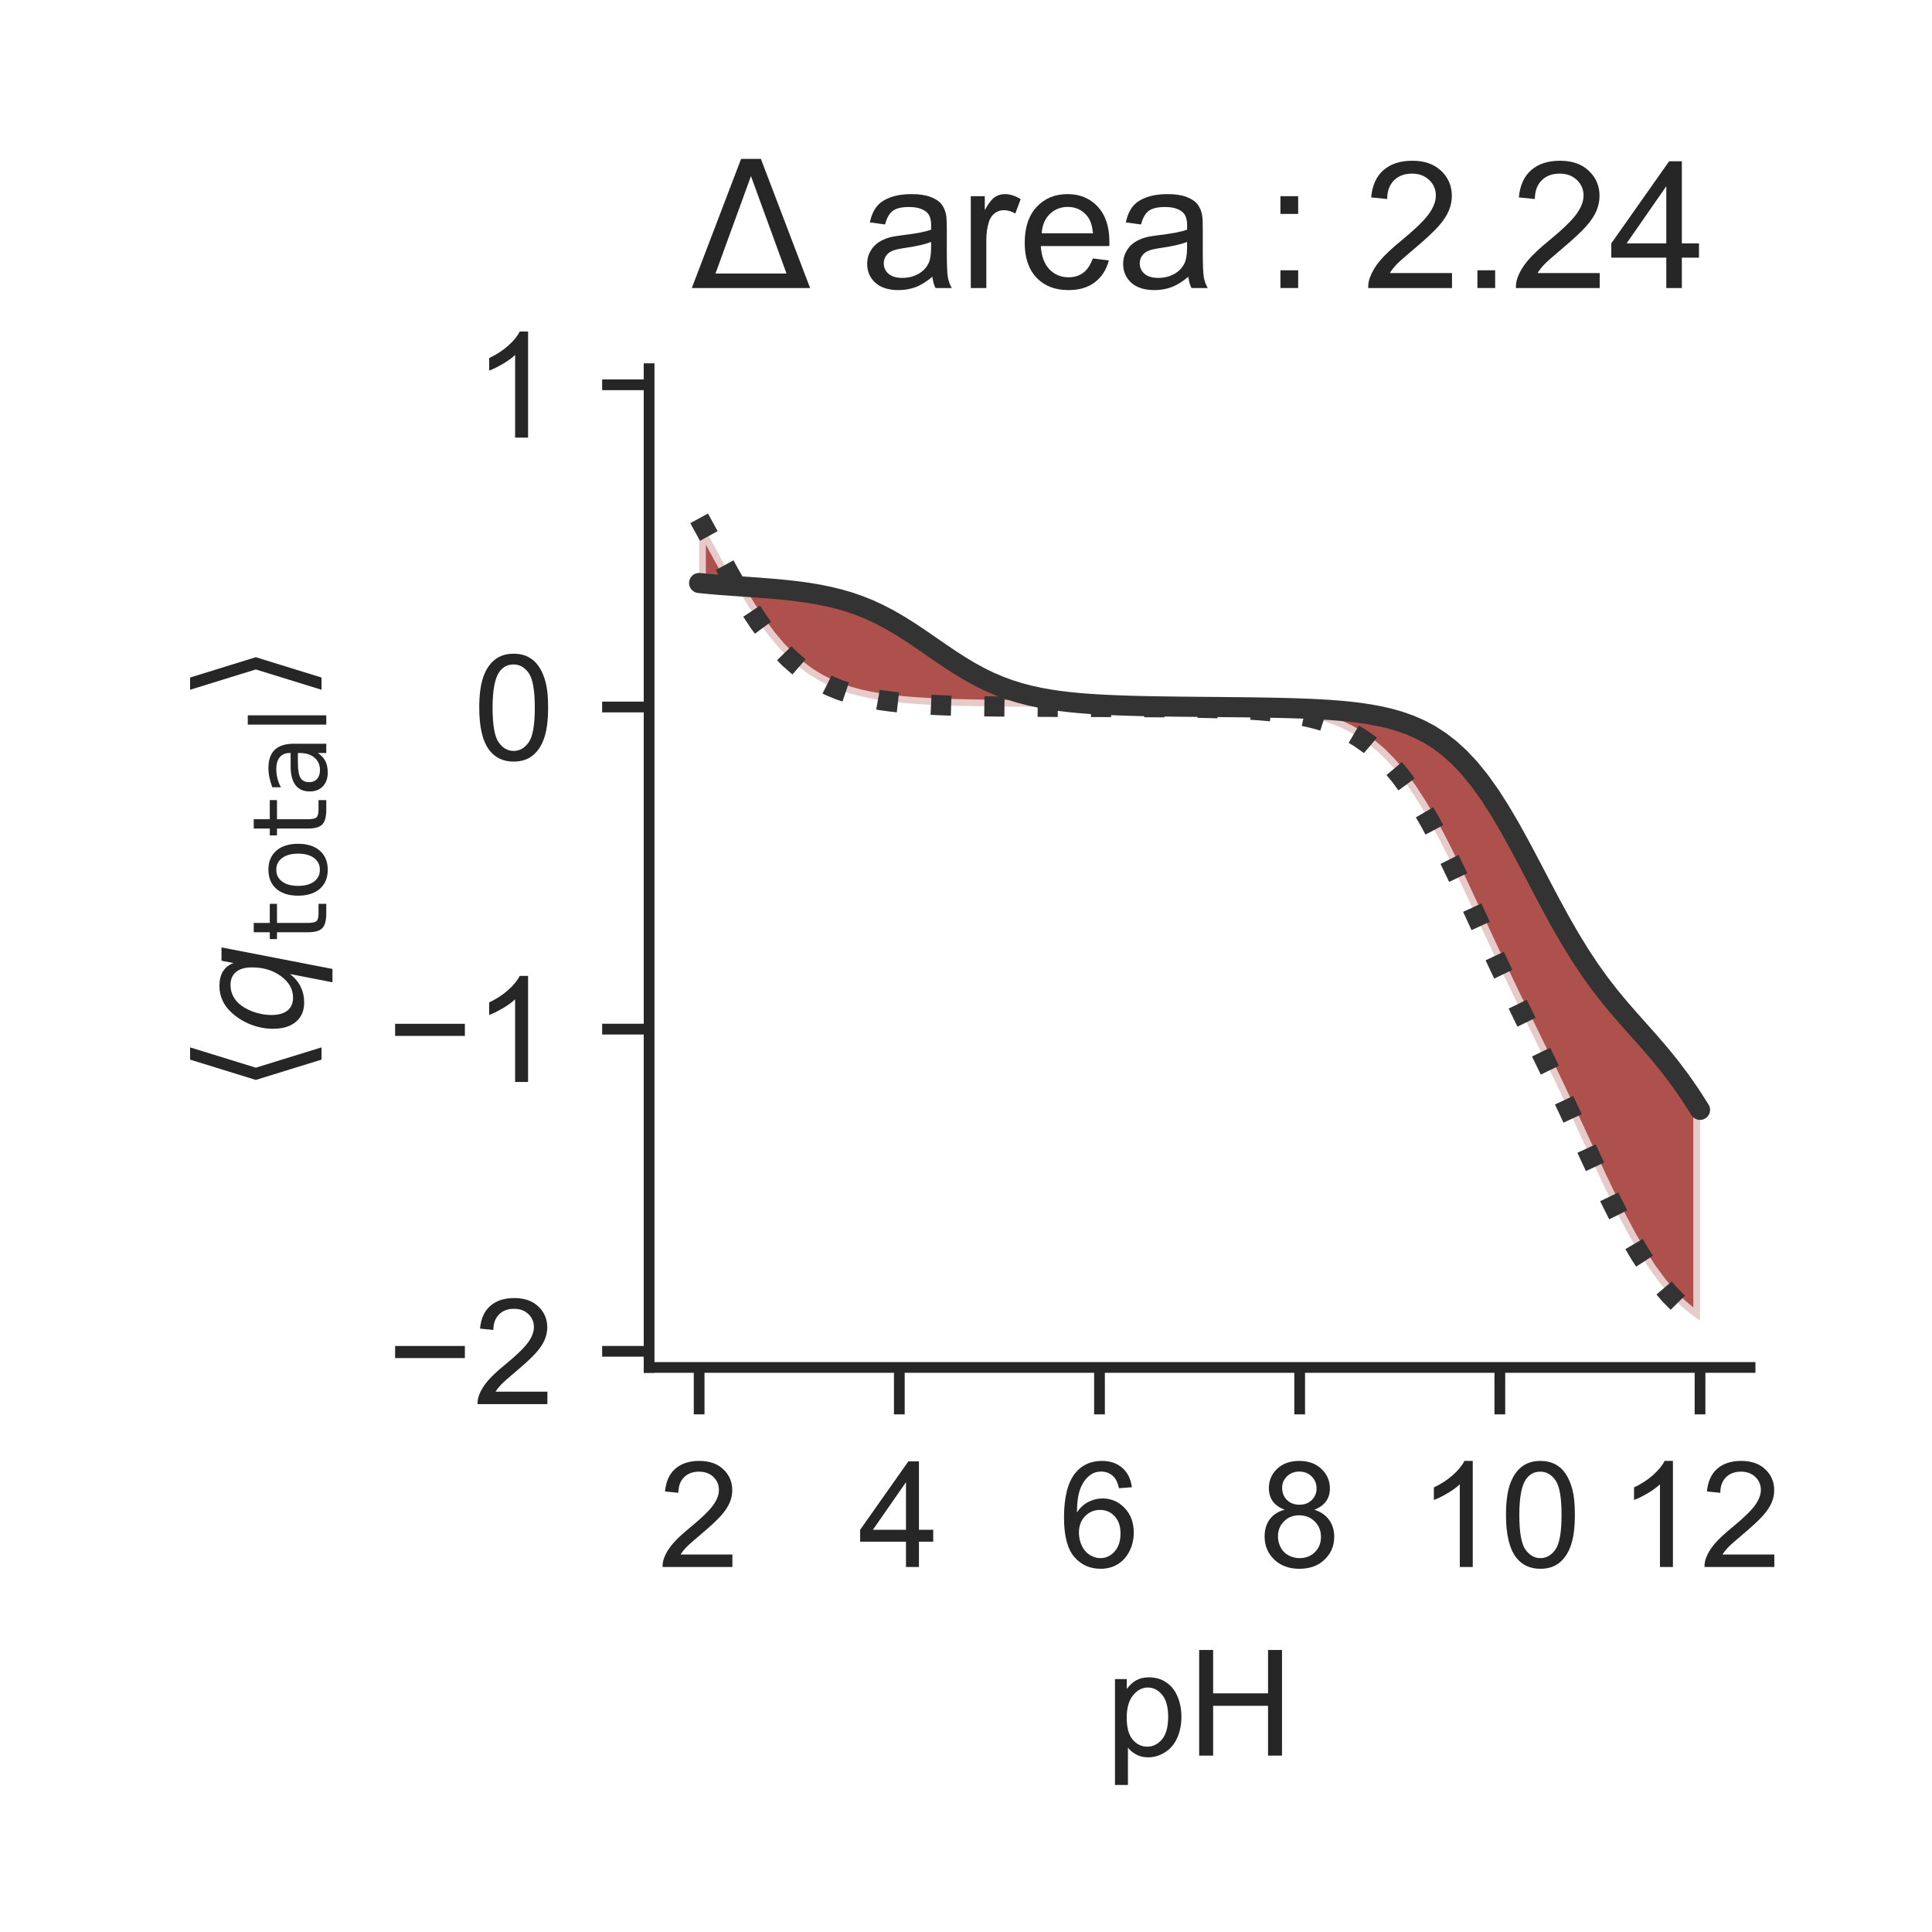 <?xml version="1.0" encoding="utf-8" standalone="no"?>
<!DOCTYPE svg PUBLIC "-//W3C//DTD SVG 1.1//EN"
  "http://www.w3.org/Graphics/SVG/1.1/DTD/svg11.dtd">
<!-- Created with matplotlib (http://matplotlib.org/) -->
<svg height="144pt" version="1.1" viewBox="0 0 144 144" width="144pt" xmlns="http://www.w3.org/2000/svg" xmlns:xlink="http://www.w3.org/1999/xlink">
 <defs>
  <style type="text/css">
*{stroke-linecap:butt;stroke-linejoin:round;}
  </style>
 </defs>
 <g id="figure_1">
  <g id="patch_1">
   <path d="M 0 144 
L 144 144 
L 144 0 
L 0 0 
z
" style="fill:#ffffff;"/>
  </g>
  <g id="axes_1">
   <g id="patch_2">
    <path d="M 48.38 101.92 
L 130.44 101.92 
L 130.44 27.48 
L 48.38 27.48 
z
" style="fill:#ffffff;"/>
   </g>
   <g id="matplotlib.axis_1">
    <g id="xtick_1">
     <g id="line2d_1">
      <defs>
       <path d="M 0 0 
L 0 3.5 
" id="mac7933a772" style="stroke:#262626;stroke-width:0.8;"/>
      </defs>
      <g>
       <use style="fill:#262626;stroke:#262626;stroke-width:0.8;" x="52.11" xlink:href="#mac7933a772" y="101.92"/>
      </g>
     </g>
     <g id="text_1">
      <!-- 2 -->
      <defs>
       <path d="M 50.344 8.453 
L 50.344 0 
L 3.031 0 
Q 2.938 3.172 4.047 6.109 
Q 5.859 10.938 9.828 15.625 
Q 13.812 20.312 21.344 26.469 
Q 33.016 36.031 37.109 41.625 
Q 41.219 47.219 41.219 52.203 
Q 41.219 57.422 37.469 61 
Q 33.734 64.594 27.734 64.594 
Q 21.391 64.594 17.578 60.781 
Q 13.766 56.984 13.719 50.25 
L 4.688 51.172 
Q 5.609 61.281 11.656 66.578 
Q 17.719 71.875 27.938 71.875 
Q 38.234 71.875 44.234 66.156 
Q 50.25 60.453 50.25 52 
Q 50.25 47.703 48.484 43.547 
Q 46.734 39.406 42.656 34.812 
Q 38.578 30.219 29.109 22.219 
Q 21.188 15.578 18.938 13.203 
Q 16.703 10.844 15.234 8.453 
z
" id="ArialMT-32"/>
      </defs>
      <g style="fill:#262626;" transform="translate(49.051 116.794)scale(0.11 -0.11)">
       <use xlink:href="#ArialMT-32"/>
      </g>
     </g>
    </g>
    <g id="xtick_2">
     <g id="line2d_2">
      <g>
       <use style="fill:#262626;stroke:#262626;stroke-width:0.8;" x="67.03" xlink:href="#mac7933a772" y="101.92"/>
      </g>
     </g>
     <g id="text_2">
      <!-- 4 -->
      <defs>
       <path d="M 32.328 0 
L 32.328 17.141 
L 1.266 17.141 
L 1.266 25.203 
L 33.938 71.578 
L 41.109 71.578 
L 41.109 25.203 
L 50.781 25.203 
L 50.781 17.141 
L 41.109 17.141 
L 41.109 0 
z
M 32.328 25.203 
L 32.328 57.469 
L 9.906 25.203 
z
" id="ArialMT-34"/>
      </defs>
      <g style="fill:#262626;" transform="translate(63.971 116.794)scale(0.11 -0.11)">
       <use xlink:href="#ArialMT-34"/>
      </g>
     </g>
    </g>
    <g id="xtick_3">
     <g id="line2d_3">
      <g>
       <use style="fill:#262626;stroke:#262626;stroke-width:0.8;" x="81.95" xlink:href="#mac7933a772" y="101.92"/>
      </g>
     </g>
     <g id="text_3">
      <!-- 6 -->
      <defs>
       <path d="M 49.75 54.047 
L 41.016 53.375 
Q 39.844 58.547 37.703 60.891 
Q 34.125 64.656 28.906 64.656 
Q 24.703 64.656 21.531 62.312 
Q 17.391 59.281 14.984 53.469 
Q 12.594 47.656 12.5 36.922 
Q 15.672 41.75 20.266 44.094 
Q 24.859 46.438 29.891 46.438 
Q 38.672 46.438 44.844 39.969 
Q 51.031 33.5 51.031 23.25 
Q 51.031 16.5 48.125 10.719 
Q 45.219 4.938 40.141 1.859 
Q 35.062 -1.219 28.609 -1.219 
Q 17.625 -1.219 10.688 6.859 
Q 3.766 14.938 3.766 33.5 
Q 3.766 54.25 11.422 63.672 
Q 18.109 71.875 29.438 71.875 
Q 37.891 71.875 43.281 67.141 
Q 48.688 62.406 49.75 54.047 
z
M 13.875 23.188 
Q 13.875 18.656 15.797 14.5 
Q 17.719 10.359 21.188 8.172 
Q 24.656 6 28.469 6 
Q 34.031 6 38.031 10.484 
Q 42.047 14.984 42.047 22.703 
Q 42.047 30.125 38.078 34.391 
Q 34.125 38.672 28.125 38.672 
Q 22.172 38.672 18.016 34.391 
Q 13.875 30.125 13.875 23.188 
z
" id="ArialMT-36"/>
      </defs>
      <g style="fill:#262626;" transform="translate(78.891 116.794)scale(0.11 -0.11)">
       <use xlink:href="#ArialMT-36"/>
      </g>
     </g>
    </g>
    <g id="xtick_4">
     <g id="line2d_4">
      <g>
       <use style="fill:#262626;stroke:#262626;stroke-width:0.8;" x="96.87" xlink:href="#mac7933a772" y="101.92"/>
      </g>
     </g>
     <g id="text_4">
      <!-- 8 -->
      <defs>
       <path d="M 17.672 38.812 
Q 12.203 40.828 9.562 44.531 
Q 6.938 48.25 6.938 53.422 
Q 6.938 61.234 12.547 66.547 
Q 18.172 71.875 27.484 71.875 
Q 36.859 71.875 42.578 66.422 
Q 48.297 60.984 48.297 53.172 
Q 48.297 48.188 45.672 44.5 
Q 43.062 40.828 37.75 38.812 
Q 44.344 36.672 47.781 31.875 
Q 51.219 27.094 51.219 20.453 
Q 51.219 11.281 44.719 5.031 
Q 38.234 -1.219 27.641 -1.219 
Q 17.047 -1.219 10.547 5.047 
Q 4.047 11.328 4.047 20.703 
Q 4.047 27.688 7.594 32.391 
Q 11.141 37.109 17.672 38.812 
z
M 15.922 53.719 
Q 15.922 48.641 19.188 45.406 
Q 22.469 42.188 27.688 42.188 
Q 32.766 42.188 36.016 45.375 
Q 39.266 48.578 39.266 53.219 
Q 39.266 58.062 35.906 61.359 
Q 32.562 64.656 27.594 64.656 
Q 22.562 64.656 19.234 61.422 
Q 15.922 58.203 15.922 53.719 
z
M 13.094 20.656 
Q 13.094 16.891 14.875 13.375 
Q 16.656 9.859 20.172 7.922 
Q 23.688 6 27.734 6 
Q 34.031 6 38.125 10.047 
Q 42.234 14.109 42.234 20.359 
Q 42.234 26.703 38.016 30.859 
Q 33.797 35.016 27.438 35.016 
Q 21.234 35.016 17.156 30.906 
Q 13.094 26.812 13.094 20.656 
z
" id="ArialMT-38"/>
      </defs>
      <g style="fill:#262626;" transform="translate(93.811 116.794)scale(0.11 -0.11)">
       <use xlink:href="#ArialMT-38"/>
      </g>
     </g>
    </g>
    <g id="xtick_5">
     <g id="line2d_5">
      <g>
       <use style="fill:#262626;stroke:#262626;stroke-width:0.8;" x="111.79" xlink:href="#mac7933a772" y="101.92"/>
      </g>
     </g>
     <g id="text_5">
      <!-- 10 -->
      <defs>
       <path d="M 37.25 0 
L 28.469 0 
L 28.469 56 
Q 25.297 52.984 20.141 49.953 
Q 14.984 46.922 10.891 45.406 
L 10.891 53.906 
Q 18.266 57.375 23.781 62.297 
Q 29.297 67.234 31.594 71.875 
L 37.25 71.875 
z
" id="ArialMT-31"/>
       <path d="M 4.156 35.297 
Q 4.156 48 6.766 55.734 
Q 9.375 63.484 14.516 67.672 
Q 19.672 71.875 27.484 71.875 
Q 33.25 71.875 37.594 69.547 
Q 41.938 67.234 44.766 62.859 
Q 47.609 58.5 49.219 52.219 
Q 50.828 45.953 50.828 35.297 
Q 50.828 22.703 48.234 14.969 
Q 45.656 7.234 40.5 3 
Q 35.359 -1.219 27.484 -1.219 
Q 17.141 -1.219 11.234 6.203 
Q 4.156 15.141 4.156 35.297 
z
M 13.188 35.297 
Q 13.188 17.672 17.312 11.828 
Q 21.438 6 27.484 6 
Q 33.547 6 37.672 11.859 
Q 41.797 17.719 41.797 35.297 
Q 41.797 52.984 37.672 58.781 
Q 33.547 64.594 27.391 64.594 
Q 21.344 64.594 17.719 59.469 
Q 13.188 52.938 13.188 35.297 
z
" id="ArialMT-30"/>
      </defs>
      <g style="fill:#262626;" transform="translate(105.673 116.794)scale(0.11 -0.11)">
       <use xlink:href="#ArialMT-31"/>
       <use x="55.615" xlink:href="#ArialMT-30"/>
      </g>
     </g>
    </g>
    <g id="xtick_6">
     <g id="line2d_6">
      <g>
       <use style="fill:#262626;stroke:#262626;stroke-width:0.8;" x="126.71" xlink:href="#mac7933a772" y="101.92"/>
      </g>
     </g>
     <g id="text_6">
      <!-- 12 -->
      <g style="fill:#262626;" transform="translate(120.593 116.794)scale(0.11 -0.11)">
       <use xlink:href="#ArialMT-31"/>
       <use x="55.615" xlink:href="#ArialMT-32"/>
      </g>
     </g>
    </g>
    <g id="text_7">
     <!-- pH -->
     <defs>
      <path d="M 6.594 -19.875 
L 6.594 51.859 
L 14.594 51.859 
L 14.594 45.125 
Q 17.438 49.078 21 51.047 
Q 24.562 53.031 29.641 53.031 
Q 36.281 53.031 41.359 49.609 
Q 46.438 46.188 49.016 39.953 
Q 51.609 33.734 51.609 26.312 
Q 51.609 18.359 48.75 11.984 
Q 45.906 5.609 40.453 2.219 
Q 35.016 -1.172 29 -1.172 
Q 24.609 -1.172 21.109 0.688 
Q 17.625 2.547 15.375 5.375 
L 15.375 -19.875 
z
M 14.547 25.641 
Q 14.547 15.625 18.594 10.844 
Q 22.656 6.062 28.422 6.062 
Q 34.281 6.062 38.453 11.016 
Q 42.625 15.969 42.625 26.375 
Q 42.625 36.281 38.547 41.203 
Q 34.469 46.141 28.812 46.141 
Q 23.188 46.141 18.859 40.891 
Q 14.547 35.641 14.547 25.641 
z
" id="ArialMT-70"/>
      <path d="M 8.016 0 
L 8.016 71.578 
L 17.484 71.578 
L 17.484 42.188 
L 54.688 42.188 
L 54.688 71.578 
L 64.156 71.578 
L 64.156 0 
L 54.688 0 
L 54.688 33.734 
L 17.484 33.734 
L 17.484 0 
z
" id="ArialMT-48"/>
     </defs>
     <g style="fill:#262626;" transform="translate(82.379 130.853)scale(0.11 -0.11)">
      <use xlink:href="#ArialMT-70"/>
      <use x="55.615" xlink:href="#ArialMT-48"/>
     </g>
    </g>
   </g>
   <g id="matplotlib.axis_2">
    <g id="ytick_1">
     <g id="line2d_7">
      <defs>
       <path d="M 0 0 
L -3.5 0 
" id="mfddbb932a3" style="stroke:#262626;stroke-width:0.8;"/>
      </defs>
      <g>
       <use style="fill:#262626;stroke:#262626;stroke-width:0.8;" x="48.38" xlink:href="#mfddbb932a3" y="100.719"/>
      </g>
     </g>
     <g id="text_8">
      <!-- −2 -->
      <defs>
       <path d="M 52.828 31.203 
L 5.562 31.203 
L 5.562 39.406 
L 52.828 39.406 
z
" id="ArialMT-2212"/>
      </defs>
      <g style="fill:#262626;" transform="translate(28.838 104.656)scale(0.11 -0.11)">
       <use xlink:href="#ArialMT-2212"/>
       <use x="58.398" xlink:href="#ArialMT-32"/>
      </g>
     </g>
    </g>
    <g id="ytick_2">
     <g id="line2d_8">
      <g>
       <use style="fill:#262626;stroke:#262626;stroke-width:0.8;" x="48.38" xlink:href="#mfddbb932a3" y="76.706"/>
      </g>
     </g>
     <g id="text_9">
      <!-- −1 -->
      <g style="fill:#262626;" transform="translate(28.838 80.643)scale(0.11 -0.11)">
       <use xlink:href="#ArialMT-2212"/>
       <use x="58.398" xlink:href="#ArialMT-31"/>
      </g>
     </g>
    </g>
    <g id="ytick_3">
     <g id="line2d_9">
      <g>
       <use style="fill:#262626;stroke:#262626;stroke-width:0.8;" x="48.38" xlink:href="#mfddbb932a3" y="52.694"/>
      </g>
     </g>
     <g id="text_10">
      <!-- 0 -->
      <g style="fill:#262626;" transform="translate(35.263 56.63)scale(0.11 -0.11)">
       <use xlink:href="#ArialMT-30"/>
      </g>
     </g>
    </g>
    <g id="ytick_4">
     <g id="line2d_10">
      <g>
       <use style="fill:#262626;stroke:#262626;stroke-width:0.8;" x="48.38" xlink:href="#mfddbb932a3" y="28.681"/>
      </g>
     </g>
     <g id="text_11">
      <!-- 1 -->
      <g style="fill:#262626;" transform="translate(35.263 32.617)scale(0.11 -0.11)">
       <use xlink:href="#ArialMT-31"/>
      </g>
     </g>
    </g>
    <g id="text_12">
     <!-- $\langle q_\mathsf{total} \rangle$ -->
     <defs>
      <path d="M 8.938 31.344 
L 22.703 75.875 
L 31 75.875 
L 17.234 31.344 
L 31 -13.188 
L 22.703 -13.188 
z
" id="DejaVuSans-27e8"/>
      <path d="M 41.703 8.203 
Q 38.094 3.469 33.172 1.016 
Q 28.266 -1.422 22.312 -1.422 
Q 14.016 -1.422 9.297 4.172 
Q 4.594 9.766 4.594 19.578 
Q 4.594 27.484 7.5 34.859 
Q 10.406 42.234 15.828 48.094 
Q 19.344 51.906 23.906 53.953 
Q 28.469 56 33.5 56 
Q 39.547 56 43.453 53.609 
Q 47.359 51.219 49.125 46.391 
L 50.688 54.594 
L 59.719 54.594 
L 45.125 -20.609 
L 36.078 -20.609 
z
M 13.922 20.906 
Q 13.922 13.672 16.938 9.891 
Q 19.969 6.109 25.688 6.109 
Q 34.188 6.109 40.188 14.234 
Q 46.188 22.359 46.188 33.984 
Q 46.188 41.016 43.078 44.75 
Q 39.984 48.484 34.188 48.484 
Q 29.938 48.484 26.312 46.5 
Q 22.703 44.531 20.016 40.719 
Q 17.188 36.719 15.547 31.344 
Q 13.922 25.984 13.922 20.906 
z
" id="DejaVuSans-Oblique-71"/>
      <path d="M 18.312 70.219 
L 18.312 54.688 
L 36.812 54.688 
L 36.812 47.703 
L 18.312 47.703 
L 18.312 18.016 
Q 18.312 11.328 20.141 9.422 
Q 21.969 7.516 27.594 7.516 
L 36.812 7.516 
L 36.812 0 
L 27.594 0 
Q 17.188 0 13.234 3.875 
Q 9.281 7.766 9.281 18.016 
L 9.281 47.703 
L 2.688 47.703 
L 2.688 54.688 
L 9.281 54.688 
L 9.281 70.219 
z
" id="DejaVuSans-74"/>
      <path d="M 30.609 48.391 
Q 23.391 48.391 19.188 42.75 
Q 14.984 37.109 14.984 27.297 
Q 14.984 17.484 19.156 11.844 
Q 23.344 6.203 30.609 6.203 
Q 37.797 6.203 41.984 11.859 
Q 46.188 17.531 46.188 27.297 
Q 46.188 37.016 41.984 42.703 
Q 37.797 48.391 30.609 48.391 
z
M 30.609 56 
Q 42.328 56 49.016 48.375 
Q 55.719 40.766 55.719 27.297 
Q 55.719 13.875 49.016 6.219 
Q 42.328 -1.422 30.609 -1.422 
Q 18.844 -1.422 12.172 6.219 
Q 5.516 13.875 5.516 27.297 
Q 5.516 40.766 12.172 48.375 
Q 18.844 56 30.609 56 
z
" id="DejaVuSans-6f"/>
      <path d="M 34.281 27.484 
Q 23.391 27.484 19.188 25 
Q 14.984 22.516 14.984 16.5 
Q 14.984 11.719 18.141 8.906 
Q 21.297 6.109 26.703 6.109 
Q 34.188 6.109 38.703 11.406 
Q 43.219 16.703 43.219 25.484 
L 43.219 27.484 
z
M 52.203 31.203 
L 52.203 0 
L 43.219 0 
L 43.219 8.297 
Q 40.141 3.328 35.547 0.953 
Q 30.953 -1.422 24.312 -1.422 
Q 15.922 -1.422 10.953 3.297 
Q 6 8.016 6 15.922 
Q 6 25.141 12.172 29.828 
Q 18.359 34.516 30.609 34.516 
L 43.219 34.516 
L 43.219 35.406 
Q 43.219 41.609 39.141 45 
Q 35.062 48.391 27.688 48.391 
Q 23 48.391 18.547 47.266 
Q 14.109 46.141 10.016 43.891 
L 10.016 52.203 
Q 14.938 54.109 19.578 55.047 
Q 24.219 56 28.609 56 
Q 40.484 56 46.344 49.844 
Q 52.203 43.703 52.203 31.203 
z
" id="DejaVuSans-61"/>
      <path d="M 9.422 75.984 
L 18.406 75.984 
L 18.406 0 
L 9.422 0 
z
" id="DejaVuSans-6c"/>
      <path d="M 30.078 31.344 
L 16.312 -13.188 
L 8.016 -13.188 
L 21.781 31.344 
L 8.016 75.875 
L 16.312 75.875 
z
" id="DejaVuSans-27e9"/>
     </defs>
     <g style="fill:#262626;" transform="translate(22.528 81.475)rotate(-90)scale(0.11 -0.11)">
      <use transform="translate(0 0.125)" xlink:href="#DejaVuSans-27e8"/>
      <use transform="translate(39.014 0.125)" xlink:href="#DejaVuSans-Oblique-71"/>
      <use transform="translate(102.49 -16.281)scale(0.7)" xlink:href="#DejaVuSans-74"/>
      <use transform="translate(129.937 -16.281)scale(0.7)" xlink:href="#DejaVuSans-6f"/>
      <use transform="translate(172.764 -16.281)scale(0.7)" xlink:href="#DejaVuSans-74"/>
      <use transform="translate(200.21 -16.281)scale(0.7)" xlink:href="#DejaVuSans-61"/>
      <use transform="translate(243.105 -16.281)scale(0.7)" xlink:href="#DejaVuSans-6c"/>
      <use transform="translate(265.288 0.125)" xlink:href="#DejaVuSans-27e9"/>
     </g>
    </g>
   </g>
   <g id="PolyCollection_1">
    <defs>
     <path d="M 52.11 -105.366 
L 52.11 -105.366 
L 52.856 -104.003 
L 53.602 -102.623 
L 54.348 -101.26 
L 55.094 -99.95 
L 55.84 -98.721 
L 56.586 -97.595 
L 57.332 -96.586 
L 58.078 -95.699 
L 58.824 -94.932 
L 59.57 -94.279 
L 60.316 -93.729 
L 61.062 -93.271 
L 61.808 -92.894 
L 62.554 -92.585 
L 63.3 -92.333 
L 64.046 -92.129 
L 64.792 -91.965 
L 65.538 -91.832 
L 66.284 -91.726 
L 67.03 -91.641 
L 67.776 -91.573 
L 68.522 -91.518 
L 69.268 -91.475 
L 70.014 -91.441 
L 70.76 -91.413 
L 71.506 -91.391 
L 72.252 -91.374 
L 72.998 -91.36 
L 73.744 -91.349 
L 74.49 -91.34 
L 75.236 -91.333 
L 75.982 -91.327 
L 76.728 -91.322 
L 77.474 -91.318 
L 78.22 -91.315 
L 78.966 -91.312 
L 79.712 -91.31 
L 80.458 -91.308 
L 81.204 -91.306 
L 81.95 -91.304 
L 82.696 -91.301 
L 83.442 -91.299 
L 84.188 -91.296 
L 84.934 -91.292 
L 85.68 -91.288 
L 86.426 -91.282 
L 87.172 -91.276 
L 87.918 -91.267 
L 88.664 -91.257 
L 89.41 -91.244 
L 90.156 -91.227 
L 90.902 -91.207 
L 91.648 -91.181 
L 92.394 -91.149 
L 93.14 -91.108 
L 93.886 -91.058 
L 94.632 -90.994 
L 95.378 -90.914 
L 96.124 -90.814 
L 96.87 -90.69 
L 97.616 -90.535 
L 98.362 -90.343 
L 99.108 -90.105 
L 99.854 -89.811 
L 100.6 -89.452 
L 101.346 -89.014 
L 102.092 -88.484 
L 102.838 -87.85 
L 103.584 -87.099 
L 104.33 -86.22 
L 105.076 -85.208 
L 105.822 -84.06 
L 106.568 -82.783 
L 107.314 -81.389 
L 108.06 -79.901 
L 108.806 -78.342 
L 109.552 -76.741 
L 110.298 -75.125 
L 111.044 -73.515 
L 111.79 -71.926 
L 112.536 -70.363 
L 113.282 -68.822 
L 114.028 -67.294 
L 114.774 -65.766 
L 115.52 -64.225 
L 116.266 -62.661 
L 117.012 -61.072 
L 117.758 -59.462 
L 118.504 -57.846 
L 119.25 -56.245 
L 119.996 -54.687 
L 120.742 -53.198 
L 121.488 -51.804 
L 122.234 -50.527 
L 122.98 -49.379 
L 123.726 -48.367 
L 124.472 -47.488 
L 125.218 -46.737 
L 125.964 -46.103 
L 126.71 -45.573 
L 126.71 -45.573 
L 126.71 -61.278 
L 125.964 -62.44 
L 125.218 -63.512 
L 124.472 -64.5 
L 123.726 -65.42 
L 122.98 -66.289 
L 122.234 -67.129 
L 121.488 -67.965 
L 120.742 -68.82 
L 119.996 -69.717 
L 119.25 -70.677 
L 118.504 -71.714 
L 117.758 -72.841 
L 117.012 -74.057 
L 116.266 -75.358 
L 115.52 -76.727 
L 114.774 -78.14 
L 114.028 -79.566 
L 113.282 -80.97 
L 112.536 -82.321 
L 111.79 -83.589 
L 111.044 -84.753 
L 110.298 -85.798 
L 109.552 -86.719 
L 108.806 -87.516 
L 108.06 -88.197 
L 107.314 -88.77 
L 106.568 -89.248 
L 105.822 -89.642 
L 105.076 -89.966 
L 104.33 -90.23 
L 103.584 -90.443 
L 102.838 -90.616 
L 102.092 -90.755 
L 101.346 -90.866 
L 100.6 -90.956 
L 99.854 -91.027 
L 99.108 -91.085 
L 98.362 -91.13 
L 97.616 -91.167 
L 96.87 -91.196 
L 96.124 -91.22 
L 95.378 -91.239 
L 94.632 -91.254 
L 93.886 -91.266 
L 93.14 -91.277 
L 92.394 -91.286 
L 91.648 -91.293 
L 90.902 -91.301 
L 90.156 -91.307 
L 89.41 -91.314 
L 88.664 -91.321 
L 87.918 -91.329 
L 87.172 -91.338 
L 86.426 -91.349 
L 85.68 -91.362 
L 84.934 -91.378 
L 84.188 -91.398 
L 83.442 -91.422 
L 82.696 -91.453 
L 81.95 -91.49 
L 81.204 -91.537 
L 80.458 -91.595 
L 79.712 -91.668 
L 78.966 -91.757 
L 78.22 -91.866 
L 77.474 -92 
L 76.728 -92.163 
L 75.982 -92.358 
L 75.236 -92.592 
L 74.49 -92.867 
L 73.744 -93.186 
L 72.998 -93.552 
L 72.252 -93.961 
L 71.506 -94.411 
L 70.76 -94.894 
L 70.014 -95.4 
L 69.268 -95.916 
L 68.522 -96.429 
L 67.776 -96.926 
L 67.03 -97.395 
L 66.284 -97.828 
L 65.538 -98.218 
L 64.792 -98.564 
L 64.046 -98.864 
L 63.3 -99.122 
L 62.554 -99.34 
L 61.808 -99.523 
L 61.062 -99.676 
L 60.316 -99.803 
L 59.57 -99.909 
L 58.824 -99.998 
L 58.078 -100.073 
L 57.332 -100.138 
L 56.586 -100.196 
L 55.84 -100.249 
L 55.094 -100.301 
L 54.348 -100.354 
L 53.602 -100.41 
L 52.856 -100.473 
L 52.11 -100.546 
z
" id="m26de79e536" style="stroke:#ffffff;stroke-opacity:0.7;"/>
    </defs>
    <g clip-path="url(#p6e083258b9)">
     <use style="fill:#8c0800;fill-opacity:0.7;stroke:#ffffff;stroke-opacity:0.7;" x="0" xlink:href="#m26de79e536" y="144"/>
    </g>
   </g>
   <g id="line2d_11">
    <path clip-path="url(#p6e083258b9)" d="M 52.11 38.634 
L 52.856 39.997 
L 53.602 41.377 
L 54.348 42.74 
L 55.094 44.05 
L 55.84 45.279 
L 56.586 46.405 
L 57.332 47.414 
L 58.078 48.301 
L 58.824 49.068 
L 59.57 49.721 
L 60.316 50.271 
L 61.062 50.729 
L 61.808 51.106 
L 62.554 51.415 
L 63.3 51.667 
L 64.046 51.871 
L 64.792 52.035 
L 65.538 52.168 
L 66.284 52.274 
L 67.03 52.359 
L 67.776 52.427 
L 68.522 52.482 
L 69.268 52.525 
L 70.014 52.559 
L 70.76 52.587 
L 71.506 52.609 
L 72.252 52.626 
L 72.998 52.64 
L 73.744 52.651 
L 74.49 52.66 
L 75.236 52.667 
L 75.982 52.673 
L 76.728 52.678 
L 77.474 52.682 
L 78.22 52.685 
L 78.966 52.688 
L 79.712 52.69 
L 80.458 52.692 
L 81.204 52.694 
L 81.95 52.696 
L 82.696 52.699 
L 83.442 52.701 
L 84.188 52.704 
L 84.934 52.708 
L 85.68 52.712 
L 86.426 52.718 
L 87.172 52.724 
L 87.918 52.733 
L 88.664 52.743 
L 89.41 52.756 
L 90.156 52.773 
L 90.902 52.793 
L 91.648 52.819 
L 92.394 52.851 
L 93.14 52.892 
L 93.886 52.942 
L 94.632 53.006 
L 95.378 53.086 
L 96.124 53.186 
L 96.87 53.31 
L 97.616 53.465 
L 98.362 53.657 
L 99.108 53.895 
L 99.854 54.189 
L 100.6 54.548 
L 101.346 54.986 
L 102.092 55.516 
L 102.838 56.15 
L 103.584 56.901 
L 104.33 57.78 
L 105.076 58.792 
L 105.822 59.94 
L 106.568 61.217 
L 107.314 62.611 
L 108.06 64.099 
L 108.806 65.658 
L 109.552 67.259 
L 110.298 68.875 
L 111.044 70.485 
L 111.79 72.074 
L 112.536 73.637 
L 113.282 75.178 
L 114.028 76.706 
L 114.774 78.234 
L 115.52 79.775 
L 116.266 81.339 
L 117.012 82.928 
L 117.758 84.538 
L 118.504 86.154 
L 119.25 87.755 
L 119.996 89.313 
L 120.742 90.802 
L 121.488 92.196 
L 122.234 93.473 
L 122.98 94.621 
L 123.726 95.633 
L 124.472 96.512 
L 125.218 97.263 
L 125.964 97.897 
L 126.71 98.427 
" style="fill:none;stroke:#333333;stroke-dasharray:1.5,2.475;stroke-dashoffset:0;stroke-width:1.5;"/>
   </g>
   <g id="line2d_12">
    <path clip-path="url(#p6e083258b9)" d="M 52.11 43.454 
L 52.856 43.527 
L 53.602 43.59 
L 54.348 43.646 
L 55.094 43.699 
L 55.84 43.751 
L 56.586 43.804 
L 57.332 43.862 
L 58.078 43.927 
L 58.824 44.002 
L 59.57 44.091 
L 60.316 44.197 
L 61.062 44.324 
L 61.808 44.477 
L 62.554 44.66 
L 63.3 44.878 
L 64.046 45.136 
L 64.792 45.436 
L 65.538 45.782 
L 66.284 46.172 
L 67.03 46.605 
L 67.776 47.074 
L 68.522 47.571 
L 69.268 48.084 
L 70.014 48.6 
L 70.76 49.106 
L 71.506 49.589 
L 72.252 50.039 
L 72.998 50.448 
L 73.744 50.814 
L 74.49 51.133 
L 75.236 51.408 
L 75.982 51.642 
L 76.728 51.837 
L 77.474 52 
L 78.22 52.134 
L 78.966 52.243 
L 79.712 52.332 
L 80.458 52.405 
L 81.204 52.463 
L 81.95 52.51 
L 82.696 52.547 
L 83.442 52.578 
L 84.188 52.602 
L 84.934 52.622 
L 85.68 52.638 
L 86.426 52.651 
L 87.172 52.662 
L 87.918 52.671 
L 88.664 52.679 
L 89.41 52.686 
L 90.156 52.693 
L 90.902 52.699 
L 91.648 52.707 
L 92.394 52.714 
L 93.14 52.723 
L 93.886 52.734 
L 94.632 52.746 
L 95.378 52.761 
L 96.124 52.78 
L 96.87 52.804 
L 97.616 52.833 
L 98.362 52.87 
L 99.108 52.915 
L 99.854 52.973 
L 100.6 53.044 
L 101.346 53.134 
L 102.092 53.245 
L 102.838 53.384 
L 103.584 53.557 
L 104.33 53.77 
L 105.076 54.034 
L 105.822 54.358 
L 106.568 54.752 
L 107.314 55.23 
L 108.06 55.803 
L 108.806 56.484 
L 109.552 57.281 
L 110.298 58.202 
L 111.044 59.247 
L 111.79 60.411 
L 112.536 61.679 
L 113.282 63.03 
L 114.028 64.434 
L 114.774 65.86 
L 115.52 67.273 
L 116.266 68.642 
L 117.012 69.943 
L 117.758 71.159 
L 118.504 72.286 
L 119.25 73.323 
L 119.996 74.283 
L 120.742 75.18 
L 121.488 76.035 
L 122.234 76.871 
L 122.98 77.711 
L 123.726 78.58 
L 124.472 79.5 
L 125.218 80.488 
L 125.964 81.56 
L 126.71 82.722 
" style="fill:none;stroke:#333333;stroke-linecap:round;stroke-width:1.5;"/>
   </g>
   <g id="patch_3">
    <path d="M 48.38 101.92 
L 48.38 27.48 
" style="fill:none;stroke:#262626;stroke-linecap:square;stroke-linejoin:miter;stroke-width:0.8;"/>
   </g>
   <g id="patch_4">
    <path d="M 48.38 101.92 
L 130.44 101.92 
" style="fill:none;stroke:#262626;stroke-linecap:square;stroke-linejoin:miter;stroke-width:0.8;"/>
   </g>
   <g id="text_13">
    <!-- $\Delta$ area : 2.24 -->
    <defs>
     <path d="M 34.188 63.188 
L 14.156 8.203 
L 54.25 8.203 
z
M 0.781 0 
L 28.609 72.906 
L 39.797 72.906 
L 67.578 0 
z
" id="DejaVuSans-394"/>
     <path id="ArialMT-20"/>
     <path d="M 40.438 6.391 
Q 35.547 2.25 31.031 0.531 
Q 26.516 -1.172 21.344 -1.172 
Q 12.797 -1.172 8.203 3 
Q 3.609 7.172 3.609 13.672 
Q 3.609 17.484 5.344 20.625 
Q 7.078 23.781 9.891 25.688 
Q 12.703 27.594 16.219 28.562 
Q 18.797 29.25 24.031 29.891 
Q 34.672 31.156 39.703 32.906 
Q 39.75 34.719 39.75 35.203 
Q 39.75 40.578 37.25 42.781 
Q 33.891 45.75 27.25 45.75 
Q 21.047 45.75 18.094 43.578 
Q 15.141 41.406 13.719 35.891 
L 5.125 37.062 
Q 6.297 42.578 8.984 45.969 
Q 11.672 49.359 16.75 51.188 
Q 21.828 53.031 28.516 53.031 
Q 35.156 53.031 39.297 51.469 
Q 43.453 49.906 45.406 47.531 
Q 47.359 45.172 48.141 41.547 
Q 48.578 39.312 48.578 33.453 
L 48.578 21.734 
Q 48.578 9.469 49.141 6.219 
Q 49.703 2.984 51.375 0 
L 42.188 0 
Q 40.828 2.734 40.438 6.391 
z
M 39.703 26.031 
Q 34.906 24.078 25.344 22.703 
Q 19.922 21.922 17.672 20.938 
Q 15.438 19.969 14.203 18.094 
Q 12.984 16.219 12.984 13.922 
Q 12.984 10.406 15.641 8.062 
Q 18.312 5.719 23.438 5.719 
Q 28.516 5.719 32.469 7.938 
Q 36.422 10.156 38.281 14.016 
Q 39.703 17 39.703 22.797 
z
" id="ArialMT-61"/>
     <path d="M 6.5 0 
L 6.5 51.859 
L 14.406 51.859 
L 14.406 44 
Q 17.438 49.516 20 51.266 
Q 22.562 53.031 25.641 53.031 
Q 30.078 53.031 34.672 50.203 
L 31.641 42.047 
Q 28.422 43.953 25.203 43.953 
Q 22.312 43.953 20.016 42.219 
Q 17.719 40.484 16.75 37.406 
Q 15.281 32.719 15.281 27.156 
L 15.281 0 
z
" id="ArialMT-72"/>
     <path d="M 42.094 16.703 
L 51.172 15.578 
Q 49.031 7.625 43.219 3.219 
Q 37.406 -1.172 28.375 -1.172 
Q 17 -1.172 10.328 5.828 
Q 3.656 12.844 3.656 25.484 
Q 3.656 38.578 10.391 45.797 
Q 17.141 53.031 27.875 53.031 
Q 38.281 53.031 44.875 45.953 
Q 51.469 38.875 51.469 26.031 
Q 51.469 25.25 51.422 23.688 
L 12.75 23.688 
Q 13.234 15.141 17.578 10.594 
Q 21.922 6.062 28.422 6.062 
Q 33.25 6.062 36.672 8.594 
Q 40.094 11.141 42.094 16.703 
z
M 13.234 30.906 
L 42.188 30.906 
Q 41.609 37.453 38.875 40.719 
Q 34.672 45.797 27.984 45.797 
Q 21.922 45.797 17.797 41.75 
Q 13.672 37.703 13.234 30.906 
z
" id="ArialMT-65"/>
     <path d="M 9.031 41.844 
L 9.031 51.859 
L 19.047 51.859 
L 19.047 41.844 
z
M 9.031 0 
L 9.031 10.016 
L 19.047 10.016 
L 19.047 0 
z
" id="ArialMT-3a"/>
     <path d="M 9.078 0 
L 9.078 10.016 
L 19.094 10.016 
L 19.094 0 
z
" id="ArialMT-2e"/>
    </defs>
    <g style="fill:#262626;" transform="translate(51.46 21.48)scale(0.132 -0.132)">
     <use transform="translate(0 0.094)" xlink:href="#DejaVuSans-394"/>
     <use transform="translate(68.408 0.094)" xlink:href="#ArialMT-20"/>
     <use transform="translate(96.191 0.094)" xlink:href="#ArialMT-61"/>
     <use transform="translate(151.807 0.094)" xlink:href="#ArialMT-72"/>
     <use transform="translate(185.107 0.094)" xlink:href="#ArialMT-65"/>
     <use transform="translate(240.723 0.094)" xlink:href="#ArialMT-61"/>
     <use transform="translate(296.338 0.094)" xlink:href="#ArialMT-20"/>
     <use transform="translate(324.121 0.094)" xlink:href="#ArialMT-3a"/>
     <use transform="translate(351.904 0.094)" xlink:href="#ArialMT-20"/>
     <use transform="translate(379.688 0.094)" xlink:href="#ArialMT-32"/>
     <use transform="translate(435.303 0.094)" xlink:href="#ArialMT-2e"/>
     <use transform="translate(463.086 0.094)" xlink:href="#ArialMT-32"/>
     <use transform="translate(518.701 0.094)" xlink:href="#ArialMT-34"/>
    </g>
   </g>
  </g>
 </g>
 <defs>
  <clipPath id="p6e083258b9">
   <rect height="74.44" width="82.06" x="48.38" y="27.48"/>
  </clipPath>
 </defs>
</svg>
